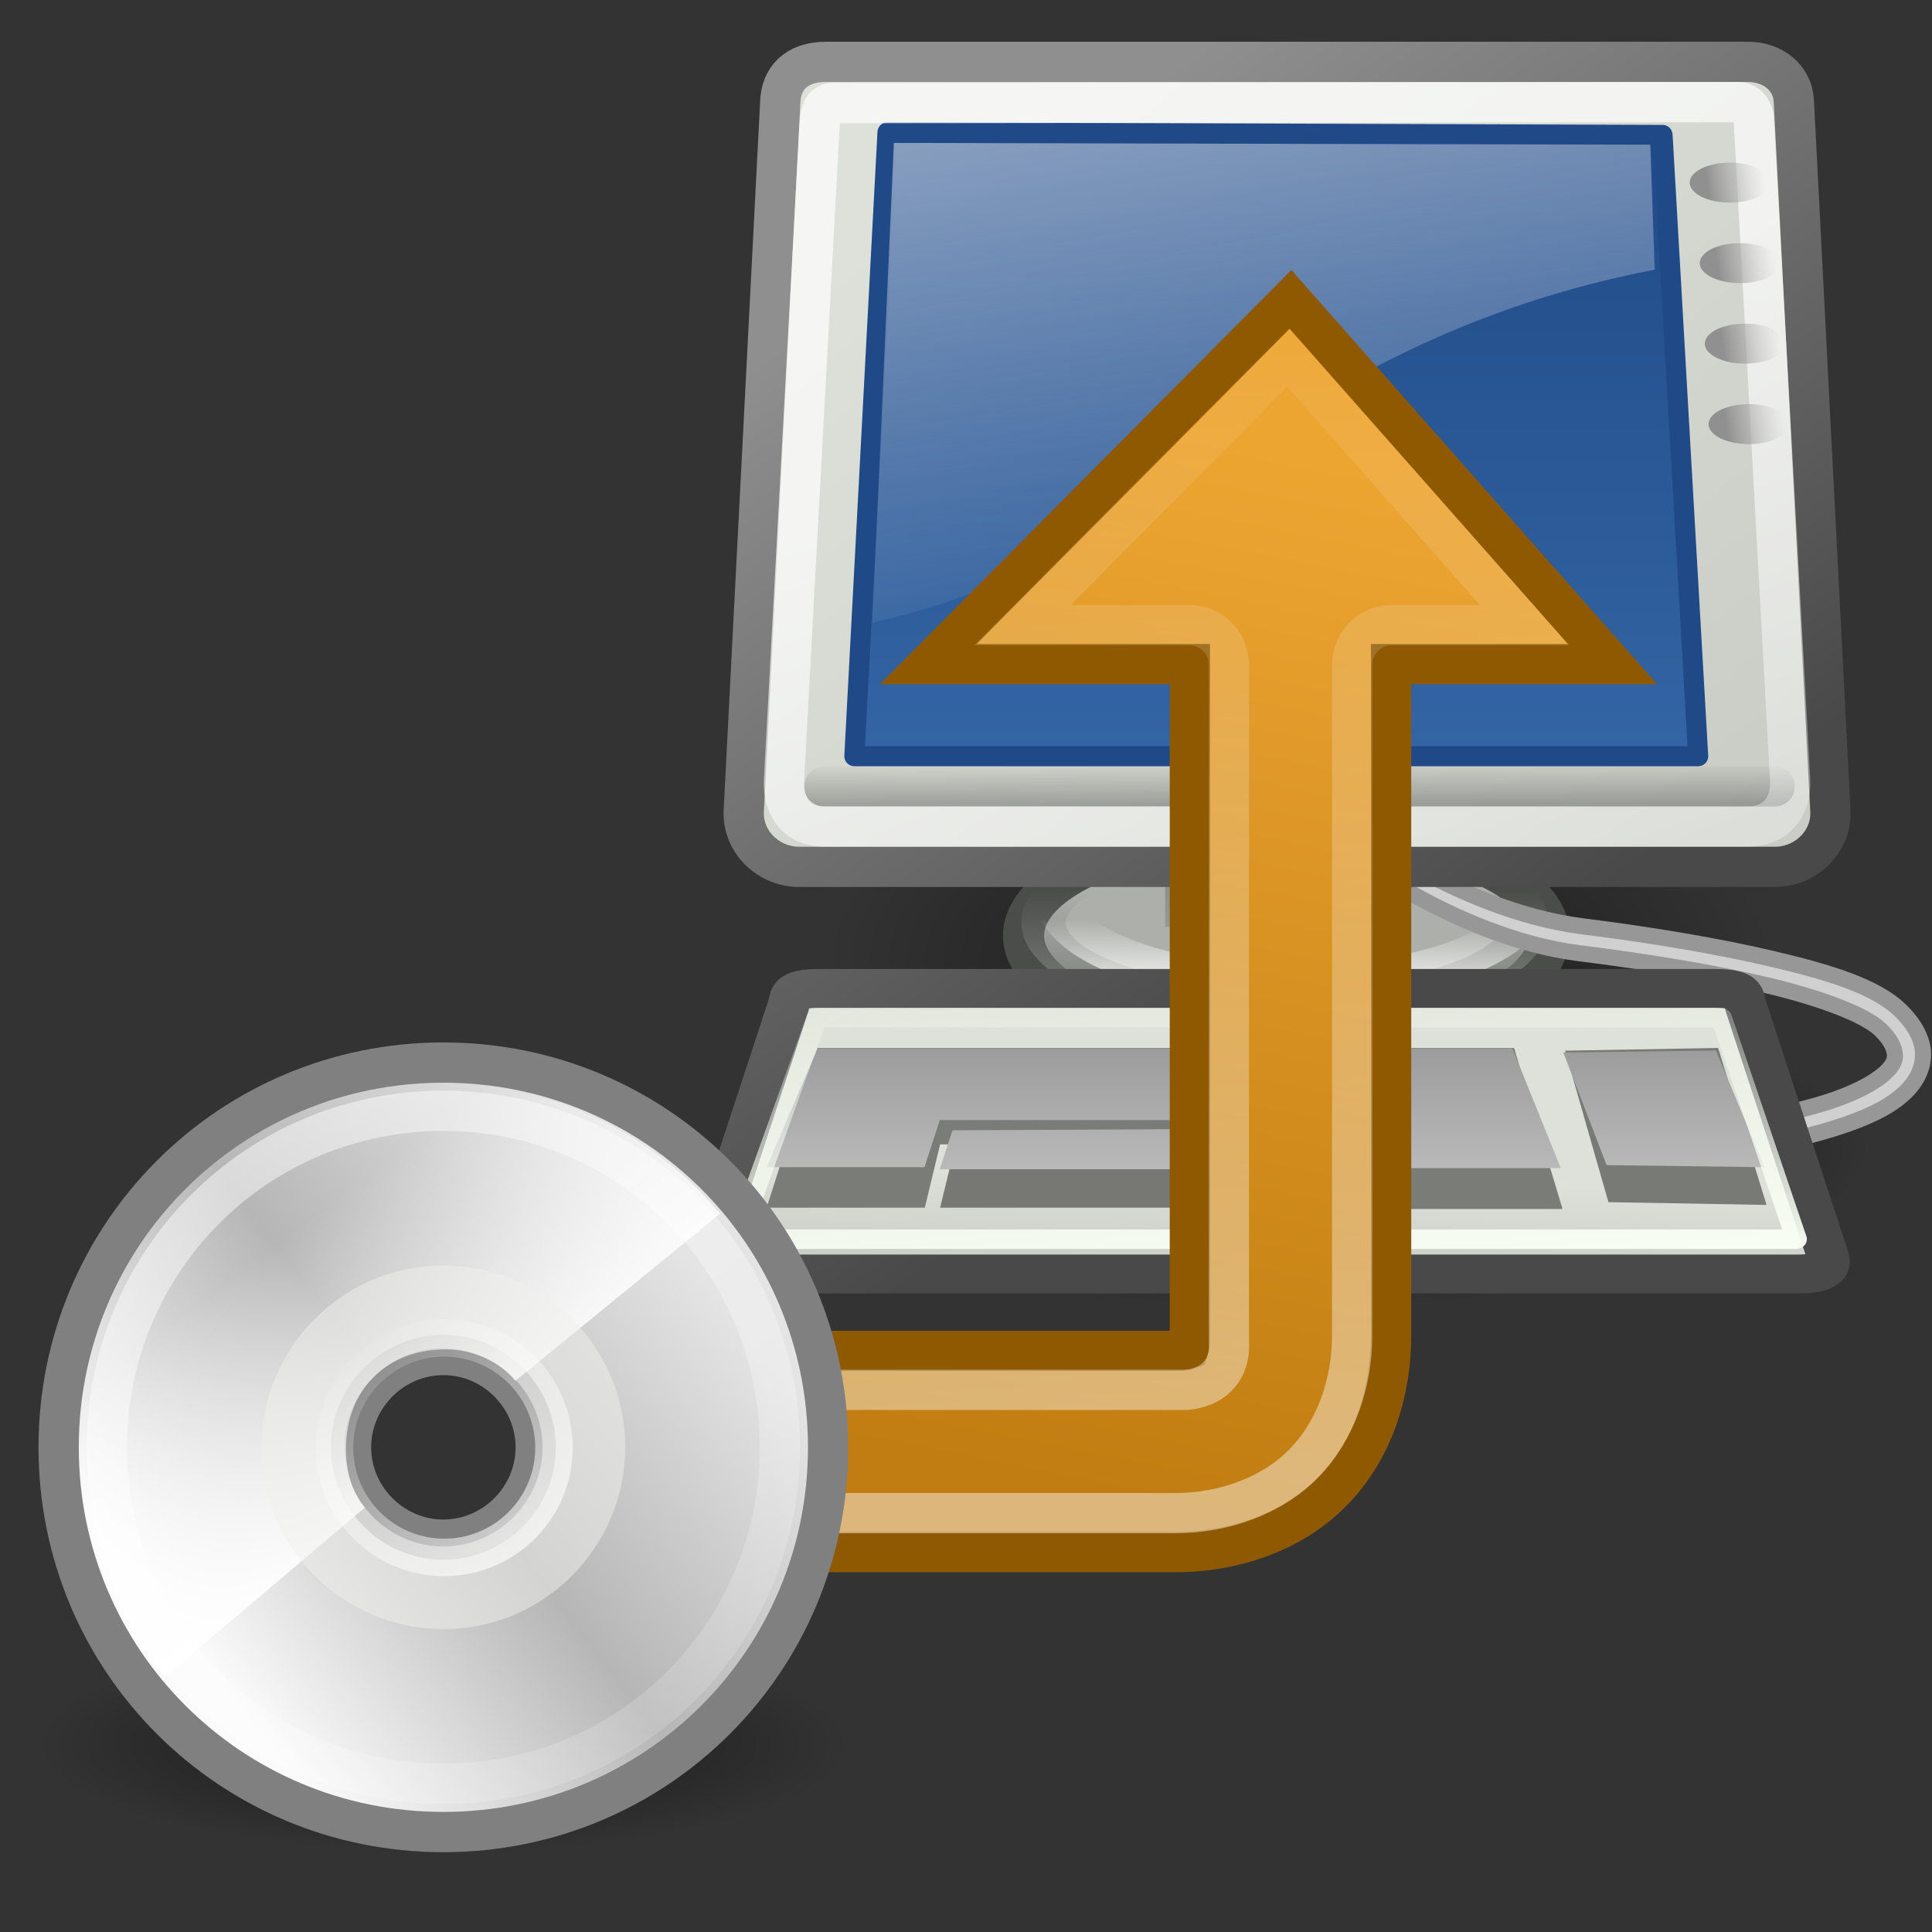 <?xml version="1.0" encoding="UTF-8" standalone="no"?>
<!-- Created with Inkscape (http://www.inkscape.org/) -->
<svg
   xmlns:dc="http://purl.org/dc/elements/1.1/"
   xmlns:cc="http://web.resource.org/cc/"
   xmlns:rdf="http://www.w3.org/1999/02/22-rdf-syntax-ns#"
   xmlns:svg="http://www.w3.org/2000/svg"
   xmlns="http://www.w3.org/2000/svg"
   xmlns:xlink="http://www.w3.org/1999/xlink"
   xmlns:sodipodi="http://sodipodi.sourceforge.net/DTD/sodipodi-0.dtd"
   xmlns:inkscape="http://www.inkscape.org/namespaces/inkscape"
   width="48"
   height="48"
   id="svg7854"
   sodipodi:version="0.32"
   inkscape:version="0.45+devel"
   version="1.0"
   sodipodi:docname="yast-live-install.svg"
   sodipodi:docbase="/home/jimmac/gfx/ximian/art/icons/virtualisation/out/scalable"
   inkscape:output_extension="org.inkscape.output.svg.inkscape">
  <rect width="100%" height="100%" fill="#333333" stroke="none"/>
  <defs
     id="defs7856">
    <linearGradient
       inkscape:collect="always"
       id="linearGradient5526">
      <stop
         style="stop-color:#ffffff;stop-opacity:1;"
         offset="0"
         id="stop5528" />
      <stop
         style="stop-color:#ffffff;stop-opacity:0;"
         offset="1"
         id="stop5530" />
    </linearGradient>
    <linearGradient
       inkscape:collect="always"
       id="linearGradient5514">
      <stop
         style="stop-color:#c17d11;stop-opacity:1;"
         offset="0"
         id="stop5516" />
      <stop
         style="stop-color:#eda532;stop-opacity:1"
         offset="1"
         id="stop5518" />
    </linearGradient>
    <linearGradient
       inkscape:collect="always"
       id="linearGradient5411">
      <stop
         style="stop-color:#3465a4;stop-opacity:1;"
         offset="0"
         id="stop5413" />
      <stop
         style="stop-color:#204a87;stop-opacity:1"
         offset="1"
         id="stop5415" />
    </linearGradient>
    <linearGradient
       id="linearGradient3820">
      <stop
         style="stop-color:#dbdbdb;stop-opacity:1;"
         offset="0"
         id="stop3822" />
      <stop
         style="stop-color:#b6b6b6;stop-opacity:1;"
         offset="1"
         id="stop3824" />
    </linearGradient>
    <radialGradient
       inkscape:collect="always"
       xlink:href="#linearGradient3820"
       id="radialGradient3826"
       cx="13.75"
       cy="9.364"
       fx="13.75"
       fy="9.364"
       r="16.502"
       gradientTransform="matrix(1.983,0,0,1.981,-17.597,3.632)"
       gradientUnits="userSpaceOnUse" />
    <linearGradient
       inkscape:collect="always"
       id="linearGradient3828">
      <stop
         style="stop-color:#ffffff;stop-opacity:1;"
         offset="0"
         id="stop3830" />
      <stop
         style="stop-color:#ffffff;stop-opacity:0;"
         offset="1"
         id="stop3832" />
    </linearGradient>
    <linearGradient
       inkscape:collect="always"
       xlink:href="#linearGradient3828"
       id="linearGradient3834"
       x1="10.5"
       y1="11"
       x2="34.125"
       y2="57.875"
       gradientUnits="userSpaceOnUse"
       gradientTransform="matrix(0.909,0,0,0.796,-1.891,15.05)" />
    <linearGradient
       id="linearGradient3347">
      <stop
         style="stop-color:#cbcbcb;stop-opacity:1;"
         offset="0"
         id="stop3349" />
      <stop
         style="stop-color:#ffffff;stop-opacity:0.464;"
         offset="1"
         id="stop3351" />
    </linearGradient>
    <linearGradient
       inkscape:collect="always"
       xlink:href="#linearGradient3347"
       id="linearGradient3353"
       x1="24.811"
       y1="12"
       x2="24.811"
       y2="15.754"
       gradientUnits="userSpaceOnUse"
       gradientTransform="matrix(0.797,0,0,0.777,-1.175,15.217)" />
    <linearGradient
       y2="14.203"
       x2="35.391"
       y1="32.416"
       x1="12.274"
       gradientUnits="userSpaceOnUse"
       id="linearGradient3406">
      <stop
         id="stop3408"
         style="stop-color:#b307ff;stop-opacity:0.822;"
         offset="0" />
      <stop
         id="stop3410"
         style="stop-color:#f0ff8b;stop-opacity:0.644;"
         offset="1" />
      <stop
         id="stop3412"
         style="stop-color:#ffffff;stop-opacity:0;"
         offset="1" />
    </linearGradient>
    <radialGradient
       inkscape:collect="always"
       xlink:href="#linearGradient3406"
       id="radialGradient4851"
       gradientUnits="userSpaceOnUse"
       gradientTransform="matrix(0.305,-0.492,0.265,0.164,14.797,46.728)"
       cx="26.138"
       cy="38.807"
       fx="26.138"
       fy="38.807"
       r="21.333" />
    <linearGradient
       id="linearGradient6028"
       inkscape:collect="always">
      <stop
         id="stop6030"
         offset="0"
         style="stop-color:#ffffff;stop-opacity:1;" />
      <stop
         id="stop6032"
         offset="1"
         style="stop-color:#ffffff;stop-opacity:0;" />
    </linearGradient>
    <linearGradient
       inkscape:collect="always"
       xlink:href="#linearGradient6028"
       id="linearGradient4849"
       gradientUnits="userSpaceOnUse"
       x1="28.703"
       y1="31.495"
       x2="17.743"
       y2="18.367" />
    <linearGradient
       id="linearGradient6036"
       inkscape:collect="always">
      <stop
         id="stop6038"
         offset="0"
         style="stop-color:#ffffff;stop-opacity:1;" />
      <stop
         id="stop6040"
         offset="1"
         style="stop-color:#ffffff;stop-opacity:0;" />
    </linearGradient>
    <linearGradient
       inkscape:collect="always"
       xlink:href="#linearGradient6036"
       id="linearGradient4847"
       gradientUnits="userSpaceOnUse"
       gradientTransform="matrix(0.432,0,0,0.432,22.533,29.439)"
       x1="10.502"
       y1="3.61"
       x2="48.799"
       y2="54.698" />
    <linearGradient
       inkscape:collect="always"
       xlink:href="#linearGradient4236"
       id="linearGradient4845"
       gradientUnits="userSpaceOnUse"
       gradientTransform="matrix(0.574,0,0,0.574,19.294,27.582)"
       x1="21.125"
       y1="14.625"
       x2="29"
       y2="28" />
    <linearGradient
       id="linearGradient4236">
      <stop
         id="stop4238"
         offset="0"
         style="stop-color:#ffffff;stop-opacity:0.327;" />
      <stop
         id="stop4240"
         offset="1"
         style="stop-color:#ffffff;stop-opacity:0.604;" />
    </linearGradient>
    <linearGradient
       inkscape:collect="always"
       xlink:href="#linearGradient4236"
       id="linearGradient4843"
       gradientUnits="userSpaceOnUse"
       gradientTransform="matrix(0.574,0,0,0.574,19.294,27.582)"
       x1="21.125"
       y1="14.625"
       x2="29"
       y2="28" />
    <linearGradient
       y2="14.203"
       x2="35.391"
       y1="32.416"
       x1="12.274"
       gradientUnits="userSpaceOnUse"
       id="aigrd2">
      <stop
         id="stop3043"
         style="stop-color:#FBFBFB"
         offset="0" />
      <stop
         id="stop3045"
         style="stop-color:#B6B6B6"
         offset="0.5" />
      <stop
         id="stop3047"
         style="stop-color:#E4E4E4"
         offset="1" />
    </linearGradient>
    <linearGradient
       inkscape:collect="always"
       xlink:href="#aigrd2"
       id="linearGradient4841"
       gradientUnits="userSpaceOnUse"
       gradientTransform="matrix(0.546,0,0,0.546,19.949,27.63)"
       x1="12.274"
       y1="32.416"
       x2="35.391"
       y2="14.203" />
    <linearGradient
       y2="34.307"
       x2="32.511"
       y1="11.188"
       x1="14.997"
       gradientUnits="userSpaceOnUse"
       id="aigrd1">
      <stop
         id="stop3034"
         style="stop-color:#EBEBEB"
         offset="0" />
      <stop
         id="stop3036"
         style="stop-color:#FFFFFF"
         offset="0.5" />
      <stop
         id="stop3038"
         style="stop-color:#EBEBEB"
         offset="1" />
    </linearGradient>
    <linearGradient
       inkscape:collect="always"
       xlink:href="#aigrd1"
       id="linearGradient4839"
       gradientUnits="userSpaceOnUse"
       gradientTransform="matrix(0.546,0,0,0.546,19.949,27.63)"
       x1="14.997"
       y1="11.188"
       x2="32.511"
       y2="34.307" />
    <linearGradient
       inkscape:collect="always"
       id="linearGradient5582">
      <stop
         style="stop-color:#000000;stop-opacity:1;"
         offset="0"
         id="stop5584" />
      <stop
         style="stop-color:#000000;stop-opacity:0;"
         offset="1"
         id="stop5586" />
    </linearGradient>
    <radialGradient
       inkscape:collect="always"
       xlink:href="#linearGradient5582"
       id="radialGradient4837"
       gradientUnits="userSpaceOnUse"
       gradientTransform="matrix(1,0,0,0.25,0,33)"
       cx="31.25"
       cy="44"
       fx="31.25"
       fy="44"
       r="15.5" />
    <linearGradient
       inkscape:collect="always"
       xlink:href="#linearGradient2711"
       id="linearGradient3436"
       gradientUnits="userSpaceOnUse"
       x1="34.301"
       y1="3.938"
       x2="35.521"
       y2="3.845" />
    <linearGradient
       id="linearGradient2635"
       inkscape:collect="always">
      <stop
         id="stop2637"
         offset="0"
         style="stop-color:#f9fff5;stop-opacity:1;" />
      <stop
         id="stop2639"
         offset="1"
         style="stop-color:#f9fff5;stop-opacity:0;" />
    </linearGradient>
    <linearGradient
       inkscape:collect="always"
       xlink:href="#linearGradient2635"
       id="linearGradient3161"
       gradientUnits="userSpaceOnUse"
       gradientTransform="matrix(1.409,0,0,0.317,0.718,-1.635)"
       x1="13.629"
       y1="101.285"
       x2="8.649"
       y2="74.098" />
    <linearGradient
       inkscape:collect="always"
       xlink:href="#linearGradient2752"
       id="linearGradient3159"
       gradientUnits="userSpaceOnUse"
       gradientTransform="matrix(1.54,0,0,0.265,-0.188,2.141)"
       x1="8.113"
       y1="88.509"
       x2="8.113"
       y2="100.2" />
    <linearGradient
       inkscape:collect="always"
       xlink:href="#linearGradient2752"
       id="linearGradient3157"
       gradientUnits="userSpaceOnUse"
       gradientTransform="matrix(1.54,0,0,0.265,-0.188,2.141)"
       x1="8.113"
       y1="88.509"
       x2="8.113"
       y2="100.2" />
    <linearGradient
       id="linearGradient2752">
      <stop
         id="stop2754"
         offset="0"
         style="stop-color:#9d9d9d;stop-opacity:1;" />
      <stop
         id="stop2756"
         offset="1"
         style="stop-color:#b9b9b9;stop-opacity:1;" />
    </linearGradient>
    <linearGradient
       inkscape:collect="always"
       xlink:href="#linearGradient2752"
       id="linearGradient3155"
       gradientUnits="userSpaceOnUse"
       gradientTransform="matrix(1.54,0,0,0.265,-0.188,2.141)"
       x1="8.113"
       y1="88.509"
       x2="8.113"
       y2="100.2" />
    <linearGradient
       inkscape:collect="always"
       xlink:href="#linearGradient2253"
       id="linearGradient3153"
       gradientUnits="userSpaceOnUse"
       gradientTransform="matrix(0.737,0,0,0.666,-0.159,-3.549)"
       x1="10.391"
       y1="5.382"
       x2="32.537"
       y2="31.246" />
    <linearGradient
       inkscape:collect="always"
       xlink:href="#linearGradient2245"
       id="linearGradient3151"
       gradientUnits="userSpaceOnUse"
       gradientTransform="matrix(0.754,0,0,0.651,-0.159,-3.549)"
       x1="18.317"
       y1="48.643"
       x2="18.177"
       y2="52.536" />
    <linearGradient
       y2="3.845"
       x2="35.521"
       y1="3.938"
       x1="34.301"
       gradientUnits="userSpaceOnUse"
       id="linearGradient3006"
       xlink:href="#linearGradient2711"
       inkscape:collect="always" />
    <linearGradient
       y2="3.845"
       x2="35.521"
       y1="3.938"
       x1="34.301"
       gradientUnits="userSpaceOnUse"
       id="linearGradient3002"
       xlink:href="#linearGradient2711"
       inkscape:collect="always" />
    <linearGradient
       id="linearGradient2711">
      <stop
         id="stop2713"
         offset="0"
         style="stop-color:#909090;stop-opacity:1;" />
      <stop
         id="stop2715"
         offset="1"
         style="stop-color:#bebebe;stop-opacity:0;" />
    </linearGradient>
    <linearGradient
       y2="3.845"
       x2="35.521"
       y1="3.938"
       x1="34.301"
       gradientUnits="userSpaceOnUse"
       id="linearGradient2998"
       xlink:href="#linearGradient2711"
       inkscape:collect="always" />
    <linearGradient
       id="linearGradient2667">
      <stop
         id="stop2669"
         offset="0"
         style="stop-color:#ffffff;stop-opacity:1;" />
      <stop
         id="stop2671"
         offset="1"
         style="stop-color:#fcfcff;stop-opacity:0;" />
    </linearGradient>
    <linearGradient
       inkscape:collect="always"
       xlink:href="#linearGradient2667"
       id="linearGradient3407"
       gradientUnits="userSpaceOnUse"
       gradientTransform="matrix(0.826,0,0,0.597,3.484,-1.538)"
       x1="11.492"
       y1="1.654"
       x2="17.199"
       y2="26.729" />
    <linearGradient
       inkscape:collect="always"
       id="linearGradient2415">
      <stop
         style="stop-color:#ffffff;stop-opacity:1;"
         offset="0"
         id="stop2417" />
      <stop
         style="stop-color:#ffffff;stop-opacity:0;"
         offset="1"
         id="stop2419" />
    </linearGradient>
    <linearGradient
       inkscape:collect="always"
       xlink:href="#linearGradient2415"
       id="linearGradient3410"
       gradientUnits="userSpaceOnUse"
       gradientTransform="matrix(0.735,0,0,0.596,3.472,0.398)"
       x1="17.698"
       y1="13.005"
       x2="34.975"
       y2="55.201" />
    <linearGradient
       id="linearGradient2683"
       inkscape:collect="always">
      <stop
         id="stop2685"
         offset="0"
         style="stop-color:#000000;stop-opacity:1;" />
      <stop
         id="stop2687"
         offset="1"
         style="stop-color:#000000;stop-opacity:0;" />
    </linearGradient>
    <linearGradient
       inkscape:collect="always"
       xlink:href="#linearGradient2683"
       id="linearGradient3413"
       gradientUnits="userSpaceOnUse"
       gradientTransform="matrix(3.803,0,0,0.117,3.713,-1.108)"
       x1="3.707"
       y1="171.291"
       x2="3.707"
       y2="162.451" />
    <linearGradient
       id="linearGradient2675">
      <stop
         id="stop2677"
         offset="0"
         style="stop-color:#5b5b97;stop-opacity:1;" />
      <stop
         id="stop2679"
         offset="1"
         style="stop-color:#1b1b43;stop-opacity:1;" />
    </linearGradient>
    <linearGradient
       id="linearGradient2253">
      <stop
         style="stop-color:#8f8f8f;stop-opacity:1;"
         offset="0"
         id="stop2255" />
      <stop
         style="stop-color:#494949;stop-opacity:1;"
         offset="1"
         id="stop2257" />
    </linearGradient>
    <linearGradient
       inkscape:collect="always"
       xlink:href="#linearGradient2253"
       id="linearGradient3421"
       gradientUnits="userSpaceOnUse"
       gradientTransform="matrix(0.753,0,0,0.624,2.446,-0.669)"
       x1="10.391"
       y1="5.382"
       x2="32.537"
       y2="31.246" />
    <linearGradient
       id="linearGradient2245">
      <stop
         style="stop-color:#dde1d9;stop-opacity:1;"
         offset="0"
         id="stop2247" />
      <stop
         style="stop-color:#cacdc6;stop-opacity:1;"
         offset="1"
         id="stop2249" />
    </linearGradient>
    <linearGradient
       inkscape:collect="always"
       xlink:href="#linearGradient2245"
       id="linearGradient3419"
       gradientUnits="userSpaceOnUse"
       gradientTransform="matrix(0.771,0,0,0.61,1.338,-1.569)"
       x1="8.612"
       y1="7.229"
       x2="34.784"
       y2="33.34" />
    <linearGradient
       id="linearGradient2701">
      <stop
         id="stop2703"
         offset="0"
         style="stop-color:#585956;stop-opacity:1;" />
      <stop
         id="stop2705"
         offset="1"
         style="stop-color:#bbbeb8;stop-opacity:1;" />
    </linearGradient>
    <linearGradient
       inkscape:collect="always"
       xlink:href="#linearGradient2701"
       id="linearGradient3424"
       gradientUnits="userSpaceOnUse"
       gradientTransform="matrix(1.211,0,0,0.853,1.323,-29.799)"
       x1="12.207"
       y1="53.535"
       x2="12.128"
       y2="64.893" />
    <linearGradient
       id="linearGradient2329">
      <stop
         style="stop-color:#ffffff;stop-opacity:1;"
         offset="0"
         id="stop2331" />
      <stop
         style="stop-color:#ffffff;stop-opacity:0;"
         offset="1"
         id="stop2333" />
    </linearGradient>
    <linearGradient
       inkscape:collect="always"
       xlink:href="#linearGradient2329"
       id="linearGradient3430"
       gradientUnits="userSpaceOnUse"
       x1="-35.123"
       y1="34.242"
       x2="-35.075"
       y2="30.962" />
    <linearGradient
       inkscape:collect="always"
       id="linearGradient2321">
      <stop
         style="stop-color:#7b7f7a;stop-opacity:1;"
         offset="0"
         id="stop2323" />
      <stop
         style="stop-color:#7b7f7a;stop-opacity:0;"
         offset="1"
         id="stop2325" />
    </linearGradient>
    <linearGradient
       inkscape:collect="always"
       xlink:href="#linearGradient2321"
       id="linearGradient3432"
       gradientUnits="userSpaceOnUse"
       x1="-35.658"
       y1="33.416"
       x2="-35.658"
       y2="28.206" />
    <radialGradient
       r="8.766"
       fy="67.502"
       fx="12.576"
       cy="67.502"
       cx="12.576"
       gradientTransform="scale(1.926,0.519)"
       gradientUnits="userSpaceOnUse"
       id="radialGradient2013"
       xlink:href="#linearGradient2454"
       inkscape:collect="always" />
    <linearGradient
       inkscape:collect="always"
       id="linearGradient2454">
      <stop
         style="stop-color:#000000;stop-opacity:1;"
         offset="0"
         id="stop2456" />
      <stop
         style="stop-color:#000000;stop-opacity:0;"
         offset="1"
         id="stop2458" />
    </linearGradient>
    <radialGradient
       inkscape:collect="always"
       xlink:href="#linearGradient2454"
       id="radialGradient2119"
       gradientUnits="userSpaceOnUse"
       gradientTransform="scale(1.926,0.519)"
       cx="12.576"
       cy="67.502"
       fx="12.576"
       fy="67.502"
       r="8.766" />
    <radialGradient
       inkscape:collect="always"
       xlink:href="#linearGradient3820"
       id="radialGradient7251"
       gradientUnits="userSpaceOnUse"
       gradientTransform="matrix(1.983,0,0,1.981,-17.597,3.632)"
       cx="13.75"
       cy="9.364"
       fx="13.75"
       fy="9.364"
       r="16.502" />
    <linearGradient
       inkscape:collect="always"
       xlink:href="#linearGradient3828"
       id="linearGradient7253"
       gradientUnits="userSpaceOnUse"
       gradientTransform="matrix(0.909,0,0,0.796,-1.891,15.05)"
       x1="10.5"
       y1="11"
       x2="34.125"
       y2="57.875" />
    <linearGradient
       inkscape:collect="always"
       xlink:href="#linearGradient3347"
       id="linearGradient7255"
       gradientUnits="userSpaceOnUse"
       gradientTransform="matrix(0.797,0,0,0.773,-1.175,15.393)"
       x1="24.811"
       y1="12"
       x2="24.811"
       y2="15.754" />
    <radialGradient
       inkscape:collect="always"
       xlink:href="#linearGradient5582"
       id="radialGradient7257"
       gradientUnits="userSpaceOnUse"
       gradientTransform="matrix(1,0,0,0.25,0,33)"
       cx="31.25"
       cy="44"
       fx="31.25"
       fy="44"
       r="15.5" />
    <linearGradient
       inkscape:collect="always"
       xlink:href="#aigrd1"
       id="linearGradient7259"
       gradientUnits="userSpaceOnUse"
       gradientTransform="matrix(0.546,0,0,0.546,19.949,27.63)"
       x1="14.997"
       y1="11.188"
       x2="32.511"
       y2="34.307" />
    <linearGradient
       inkscape:collect="always"
       xlink:href="#aigrd2"
       id="linearGradient7261"
       gradientUnits="userSpaceOnUse"
       gradientTransform="matrix(0.546,0,0,0.546,19.949,27.63)"
       x1="12.274"
       y1="32.416"
       x2="35.391"
       y2="14.203" />
    <linearGradient
       inkscape:collect="always"
       xlink:href="#linearGradient4236"
       id="linearGradient7263"
       gradientUnits="userSpaceOnUse"
       gradientTransform="matrix(0.574,0,0,0.574,19.294,27.582)"
       x1="21.125"
       y1="14.625"
       x2="29"
       y2="28" />
    <linearGradient
       inkscape:collect="always"
       xlink:href="#linearGradient4236"
       id="linearGradient7265"
       gradientUnits="userSpaceOnUse"
       gradientTransform="matrix(0.574,0,0,0.574,19.294,27.582)"
       x1="21.125"
       y1="14.625"
       x2="29"
       y2="28" />
    <linearGradient
       inkscape:collect="always"
       xlink:href="#linearGradient6036"
       id="linearGradient7267"
       gradientUnits="userSpaceOnUse"
       gradientTransform="matrix(0.432,0,0,0.432,22.533,29.439)"
       x1="10.502"
       y1="3.61"
       x2="48.799"
       y2="54.698" />
    <linearGradient
       inkscape:collect="always"
       xlink:href="#linearGradient6028"
       id="linearGradient7269"
       gradientUnits="userSpaceOnUse"
       x1="28.703"
       y1="31.495"
       x2="17.743"
       y2="18.367" />
    <radialGradient
       inkscape:collect="always"
       xlink:href="#linearGradient3406"
       id="radialGradient7271"
       gradientUnits="userSpaceOnUse"
       gradientTransform="matrix(0.305,-0.492,0.265,0.164,14.797,46.728)"
       cx="26.138"
       cy="38.807"
       fx="26.138"
       fy="38.807"
       r="21.333" />
    <linearGradient
       gradientUnits="userSpaceOnUse"
       y2="13.46"
       x2="24.938"
       y1="19.219"
       x1="24.938"
       id="linearGradient6262"
       xlink:href="#linearGradient6256"
       inkscape:collect="always" />
    <linearGradient
       y2="10.942"
       x2="25.148"
       y1="14.295"
       x1="24.883"
       gradientUnits="userSpaceOnUse"
       id="linearGradient6254"
       xlink:href="#linearGradient6190"
       inkscape:collect="always" />
    <linearGradient
       y2="27.945"
       x2="17.702"
       y1="24.164"
       x1="17.327"
       gradientTransform="matrix(1,0,0,1.33,0,-16.164)"
       gradientUnits="userSpaceOnUse"
       id="linearGradient6252"
       xlink:href="#linearGradient4210"
       inkscape:collect="always" />
    <linearGradient
       gradientUnits="userSpaceOnUse"
       y2="8.067"
       x2="39.044"
       y1="8.067"
       x1="6.946"
       id="linearGradient6248"
       xlink:href="#linearGradient6242"
       inkscape:collect="always" />
    <linearGradient
       gradientUnits="userSpaceOnUse"
       y2="20.731"
       x2="27.375"
       y1="31.772"
       x1="28.029"
       id="linearGradient6240"
       xlink:href="#linearGradient6234"
       inkscape:collect="always" />
    <linearGradient
       y2="14.383"
       x2="23.452"
       y1="49.424"
       x1="24.99"
       gradientTransform="matrix(1,0,0,1.213,-5,-10.089)"
       gradientUnits="userSpaceOnUse"
       id="linearGradient6232"
       xlink:href="#linearGradient4210"
       inkscape:collect="always" />
    <linearGradient
       gradientUnits="userSpaceOnUse"
       y2="26.188"
       x2="24.5"
       y1="17.812"
       x1="24.5"
       id="linearGradient6228"
       xlink:href="#linearGradient6222"
       inkscape:collect="always" />
    <linearGradient
       y2="23.5"
       x2="1.827"
       y1="16.527"
       x1="8"
       gradientTransform="matrix(1,0,0,1.33,0,-16.164)"
       gradientUnits="userSpaceOnUse"
       id="linearGradient6218"
       xlink:href="#linearGradient6210"
       inkscape:collect="always" />
    <linearGradient
       y2="23.422"
       x2="43.588"
       y1="20.232"
       x1="37.308"
       gradientTransform="matrix(1,0,0,1.33,0,-16.164)"
       gradientUnits="userSpaceOnUse"
       id="linearGradient6216"
       xlink:href="#linearGradient6210"
       inkscape:collect="always" />
    <linearGradient
       y2="10.742"
       x2="37.308"
       y1="9.345"
       x1="41.448"
       gradientUnits="userSpaceOnUse"
       id="linearGradient6200"
       xlink:href="#linearGradient6190"
       inkscape:collect="always" />
    <linearGradient
       y2="10.654"
       x2="8"
       y1="10.141"
       x1="6.675"
       gradientUnits="userSpaceOnUse"
       id="linearGradient6198"
       xlink:href="#linearGradient6190"
       inkscape:collect="always" />
    <linearGradient
       inkscape:collect="always"
       id="linearGradient4409">
      <stop
         style="stop-color:#ffffff;stop-opacity:1;"
         offset="0"
         id="stop4411" />
      <stop
         style="stop-color:#ffffff;stop-opacity:0;"
         offset="1"
         id="stop4413" />
    </linearGradient>
    <linearGradient
       id="linearGradient5169"
       gradientUnits="userSpaceOnUse"
       x1="12.274"
       y1="32.416"
       x2="35.391"
       y2="14.203">
      <stop
         offset="0"
         style="stop-color:#FBFBFB"
         id="stop5171" />
      <stop
         offset="0.5"
         style="stop-color:#B6B6B6"
         id="stop5173" />
      <stop
         offset="1"
         style="stop-color:#E4E4E4"
         id="stop5175" />
    </linearGradient>
    <linearGradient
       id="linearGradient5161"
       gradientUnits="userSpaceOnUse"
       x1="14.997"
       y1="11.188"
       x2="32.511"
       y2="34.307">
      <stop
         offset="0"
         style="stop-color:#EBEBEB"
         id="stop5163" />
      <stop
         offset="0.5"
         style="stop-color:#FFFFFF"
         id="stop5165" />
      <stop
         offset="1"
         style="stop-color:#EBEBEB"
         id="stop5167" />
    </linearGradient>
    <linearGradient
       inkscape:collect="always"
       id="linearGradient23419">
      <stop
         style="stop-color:#000000;stop-opacity:1;"
         offset="0"
         id="stop23421" />
      <stop
         style="stop-color:#000000;stop-opacity:0;"
         offset="1"
         id="stop23423" />
    </linearGradient>
    <radialGradient
       inkscape:collect="always"
       xlink:href="#linearGradient23419"
       id="radialGradient3507"
       gradientUnits="userSpaceOnUse"
       gradientTransform="matrix(1,0,0,0.25,0,31.227)"
       cx="23.335"
       cy="41.636"
       fx="23.335"
       fy="41.636"
       r="22.627" />
    <linearGradient
       inkscape:collect="always"
       xlink:href="#linearGradient6028"
       id="linearGradient3515"
       gradientUnits="userSpaceOnUse"
       x1="28.703"
       y1="31.495"
       x2="17.743"
       y2="18.367" />
    <linearGradient
       inkscape:collect="always"
       xlink:href="#linearGradient6036"
       id="linearGradient3519"
       gradientUnits="userSpaceOnUse"
       x1="10.502"
       y1="3.61"
       x2="48.799"
       y2="54.698"
       gradientTransform="matrix(0.981,0,0,0.981,0.384,-0.853)" />
    <linearGradient
       inkscape:collect="always"
       xlink:href="#aigrd2"
       id="linearGradient3523"
       gradientUnits="userSpaceOnUse"
       gradientTransform="matrix(1.19,0,0,1.19,-4.309,-3.833)"
       x1="12.274"
       y1="32.416"
       x2="35.391"
       y2="14.203" />
    <linearGradient
       inkscape:collect="always"
       xlink:href="#aigrd1"
       id="linearGradient3526"
       gradientUnits="userSpaceOnUse"
       gradientTransform="matrix(1.19,0,0,1.19,-4.309,-3.833)"
       x1="14.997"
       y1="11.188"
       x2="32.511"
       y2="34.307" />
    <linearGradient
       inkscape:collect="always"
       xlink:href="#linearGradient4409"
       id="linearGradient4415"
       x1="25.986"
       y1="24.92"
       x2="15.889"
       y2="11.67"
       gradientUnits="userSpaceOnUse"
       gradientTransform="translate(0.5,-0.354)" />
    <linearGradient
       y2="14.383"
       x2="23.452"
       y1="49.424"
       x1="24.99"
       gradientTransform="matrix(1,0,0,0.42,-5,-2.973)"
       gradientUnits="userSpaceOnUse"
       id="linearGradient4879"
       xlink:href="#linearGradient6204"
       inkscape:collect="always" />
    <linearGradient
       id="linearGradient4210">
      <stop
         id="stop4212"
         offset="0"
         style="stop-color:#eaba6f;stop-opacity:1;" />
      <stop
         id="stop4214"
         offset="1"
         style="stop-color:#b97a1b;stop-opacity:1;" />
    </linearGradient>
    <linearGradient
       id="linearGradient6190">
      <stop
         id="stop6192"
         offset="0"
         style="stop-color:#a0670c;stop-opacity:1;" />
      <stop
         id="stop6194"
         offset="1"
         style="stop-color:#e6c99d;stop-opacity:1;" />
    </linearGradient>
    <linearGradient
       id="linearGradient6204">
      <stop
         style="stop-color:#120c02;stop-opacity:1;"
         offset="0"
         id="stop6206" />
      <stop
         style="stop-color:#b97a1b;stop-opacity:1;"
         offset="1"
         id="stop6208" />
    </linearGradient>
    <linearGradient
       id="linearGradient6210">
      <stop
         style="stop-color:#f9ead2;stop-opacity:1;"
         offset="0"
         id="stop6212" />
      <stop
         style="stop-color:#e4a546;stop-opacity:1;"
         offset="1"
         id="stop6214" />
    </linearGradient>
    <linearGradient
       id="linearGradient6222"
       inkscape:collect="always">
      <stop
         id="stop6224"
         offset="0"
         style="stop-color:#000000;stop-opacity:1;" />
      <stop
         id="stop6226"
         offset="1"
         style="stop-color:#000000;stop-opacity:0;" />
    </linearGradient>
    <linearGradient
       id="linearGradient6234"
       inkscape:collect="always">
      <stop
         id="stop6236"
         offset="0"
         style="stop-color:#ffffff;stop-opacity:1;" />
      <stop
         id="stop6238"
         offset="1"
         style="stop-color:#ffffff;stop-opacity:0;" />
    </linearGradient>
    <linearGradient
       id="linearGradient6242"
       inkscape:collect="always">
      <stop
         id="stop6244"
         offset="0"
         style="stop-color:#d7b47f;stop-opacity:1;" />
      <stop
         id="stop6246"
         offset="1"
         style="stop-color:#f4dbb3;stop-opacity:1" />
    </linearGradient>
    <linearGradient
       id="linearGradient6256"
       inkscape:collect="always">
      <stop
         id="stop6258"
         offset="0"
         style="stop-color:#ffffff;stop-opacity:1;" />
      <stop
         id="stop6260"
         offset="1"
         style="stop-color:#ffffff;stop-opacity:0;" />
    </linearGradient>
    <linearGradient
       gradientUnits="userSpaceOnUse"
       y2="13.46"
       x2="24.938"
       y1="19.219"
       x1="24.938"
       id="linearGradient5559"
       xlink:href="#linearGradient6256"
       inkscape:collect="always" />
    <linearGradient
       gradientTransform="matrix(0.7,0,0,0.666,0.325,-1.149)"
       y2="10.942"
       x2="25.148"
       y1="14.295"
       x1="24.883"
       gradientUnits="userSpaceOnUse"
       id="linearGradient5557"
       xlink:href="#linearGradient6190"
       inkscape:collect="always" />
    <linearGradient
       y2="27.945"
       x2="17.702"
       y1="24.164"
       x1="17.327"
       gradientTransform="matrix(0.7,0,0,0.885,0.325,-11.911)"
       gradientUnits="userSpaceOnUse"
       id="linearGradient5555"
       xlink:href="#linearGradient4210"
       inkscape:collect="always" />
    <linearGradient
       gradientTransform="matrix(0.7,0,0,0.7,0.325,-1.54)"
       gradientUnits="userSpaceOnUse"
       y2="8.067"
       x2="39.044"
       y1="8.067"
       x1="6.946"
       id="linearGradient5553"
       xlink:href="#linearGradient6242"
       inkscape:collect="always" />
    <linearGradient
       gradientUnits="userSpaceOnUse"
       y2="20.731"
       x2="27.375"
       y1="31.772"
       x1="28.029"
       id="linearGradient5551"
       xlink:href="#linearGradient6234"
       inkscape:collect="always" />
    <linearGradient
       y2="14.383"
       x2="23.452"
       y1="49.424"
       x1="24.99"
       gradientTransform="matrix(0.707,0,0,0.839,-3.264,-8.428)"
       gradientUnits="userSpaceOnUse"
       id="linearGradient5549"
       xlink:href="#linearGradient4210"
       inkscape:collect="always" />
    <linearGradient
       gradientTransform="matrix(0.7,0,0,0.7,0.325,-1.54)"
       gradientUnits="userSpaceOnUse"
       y2="26.188"
       x2="24.5"
       y1="17.812"
       x1="24.5"
       id="linearGradient5547"
       xlink:href="#linearGradient6222"
       inkscape:collect="always" />
    <linearGradient
       y2="23.5"
       x2="1.827"
       y1="16.527"
       x1="8"
       gradientTransform="matrix(0.7,0,0,0.931,0.325,-12.855)"
       gradientUnits="userSpaceOnUse"
       id="linearGradient5545"
       xlink:href="#linearGradient6210"
       inkscape:collect="always" />
    <linearGradient
       y2="23.422"
       x2="43.588"
       y1="20.232"
       x1="37.308"
       gradientTransform="matrix(0.7,0,0,0.931,0.325,-12.855)"
       gradientUnits="userSpaceOnUse"
       id="linearGradient5543"
       xlink:href="#linearGradient6210"
       inkscape:collect="always" />
    <linearGradient
       gradientTransform="matrix(0.7,0,0,0.7,0.325,-1.54)"
       y2="10.742"
       x2="37.308"
       y1="9.345"
       x1="41.448"
       gradientUnits="userSpaceOnUse"
       id="linearGradient5541"
       xlink:href="#linearGradient6190"
       inkscape:collect="always" />
    <linearGradient
       gradientTransform="matrix(0.7,0,0,0.7,0.325,-1.54)"
       y2="10.654"
       x2="8"
       y1="10.141"
       x1="6.675"
       gradientUnits="userSpaceOnUse"
       id="linearGradient5539"
       xlink:href="#linearGradient6190"
       inkscape:collect="always" />
    <linearGradient
       id="linearGradient5513"
       gradientUnits="userSpaceOnUse"
       x1="12.274"
       y1="32.416"
       x2="35.391"
       y2="14.203">
      <stop
         offset="0"
         style="stop-color:#FBFBFB"
         id="stop5515" />
      <stop
         offset="0.5"
         style="stop-color:#B6B6B6"
         id="stop5517" />
      <stop
         offset="1"
         style="stop-color:#E4E4E4"
         id="stop5519" />
    </linearGradient>
    <linearGradient
       id="linearGradient5505"
       gradientUnits="userSpaceOnUse"
       x1="14.997"
       y1="11.188"
       x2="32.511"
       y2="34.307">
      <stop
         offset="0"
         style="stop-color:#EBEBEB"
         id="stop5507" />
      <stop
         offset="0.5"
         style="stop-color:#FFFFFF"
         id="stop5509" />
      <stop
         offset="1"
         style="stop-color:#EBEBEB"
         id="stop5511" />
    </linearGradient>
    <radialGradient
       inkscape:collect="always"
       xlink:href="#linearGradient23419"
       id="radialGradient5497"
       gradientUnits="userSpaceOnUse"
       gradientTransform="matrix(1,0,0,0.25,0,31.227)"
       cx="23.335"
       cy="41.636"
       fx="23.335"
       fy="41.636"
       r="22.627" />
    <linearGradient
       inkscape:collect="always"
       xlink:href="#linearGradient6028"
       id="linearGradient5495"
       gradientUnits="userSpaceOnUse"
       x1="28.703"
       y1="31.495"
       x2="17.743"
       y2="18.367" />
    <linearGradient
       inkscape:collect="always"
       xlink:href="#linearGradient6036"
       id="linearGradient5493"
       gradientUnits="userSpaceOnUse"
       x1="10.502"
       y1="3.61"
       x2="48.799"
       y2="54.698"
       gradientTransform="matrix(0.945,0,0,0.945,1.261,4.7887982e-2)" />
    <linearGradient
       inkscape:collect="always"
       xlink:href="#aigrd2"
       id="linearGradient5491"
       gradientUnits="userSpaceOnUse"
       gradientTransform="matrix(1.222,0,0,1.222,-5.064,-4.56)"
       x1="12.274"
       y1="32.416"
       x2="35.391"
       y2="14.203" />
    <linearGradient
       inkscape:collect="always"
       xlink:href="#aigrd1"
       id="linearGradient5489"
       gradientUnits="userSpaceOnUse"
       gradientTransform="matrix(1.19,0,0,1.19,-4.309,-3.833)"
       x1="14.997"
       y1="11.188"
       x2="32.511"
       y2="34.307" />
    <linearGradient
       inkscape:collect="always"
       xlink:href="#linearGradient4409"
       id="linearGradient5487"
       x1="25.986"
       y1="24.92"
       x2="15.889"
       y2="11.67"
       gradientUnits="userSpaceOnUse"
       gradientTransform="translate(0.5,-0.354)" />
    <linearGradient
       y2="14.383"
       x2="23.452"
       y1="49.424"
       x1="24.99"
       gradientTransform="matrix(0.7,0,0,0.294,-3.176,-3.621)"
       gradientUnits="userSpaceOnUse"
       id="linearGradient5485"
       xlink:href="#linearGradient6204"
       inkscape:collect="always" />
    <linearGradient
       id="linearGradient5479">
      <stop
         id="stop5481"
         offset="0"
         style="stop-color:#eaba6f;stop-opacity:1;" />
      <stop
         id="stop5483"
         offset="1"
         style="stop-color:#b97a1b;stop-opacity:1;" />
    </linearGradient>
    <linearGradient
       id="linearGradient5473">
      <stop
         id="stop5475"
         offset="0"
         style="stop-color:#a0670c;stop-opacity:1;" />
      <stop
         id="stop5477"
         offset="1"
         style="stop-color:#e6c99d;stop-opacity:1;" />
    </linearGradient>
    <linearGradient
       id="linearGradient5467">
      <stop
         style="stop-color:#120c02;stop-opacity:1;"
         offset="0"
         id="stop5469" />
      <stop
         style="stop-color:#b97a1b;stop-opacity:1;"
         offset="1"
         id="stop5471" />
    </linearGradient>
    <linearGradient
       id="linearGradient5461">
      <stop
         style="stop-color:#f9ead2;stop-opacity:1;"
         offset="0"
         id="stop5463" />
      <stop
         style="stop-color:#e4a546;stop-opacity:1;"
         offset="1"
         id="stop5465" />
    </linearGradient>
    <linearGradient
       inkscape:collect="always"
       xlink:href="#linearGradient6256"
       id="linearGradient5630"
       gradientUnits="userSpaceOnUse"
       x1="24.938"
       y1="19.219"
       x2="24.938"
       y2="13.46" />
    <linearGradient
       inkscape:collect="always"
       xlink:href="#linearGradient5411"
       id="linearGradient5417"
       x1="15.731"
       y1="18"
       x2="15.731"
       y2="2"
       gradientUnits="userSpaceOnUse" />
    <linearGradient
       inkscape:collect="always"
       xlink:href="#linearGradient5514"
       id="linearGradient5524"
       gradientUnits="userSpaceOnUse"
       x1="27.344"
       y1="37.125"
       x2="32.438"
       y2="11.25" />
    <linearGradient
       inkscape:collect="always"
       xlink:href="#linearGradient5526"
       id="linearGradient5532"
       x1="31.094"
       y1="36.609"
       x2="29.625"
       y2="5.484"
       gradientUnits="userSpaceOnUse" />
  </defs>
  <sodipodi:namedview
     id="base"
     pagecolor="#ffffff"
     bordercolor="#e0e0e0"
     borderopacity="1"
     gridtolerance="10000"
     guidetolerance="10"
     objecttolerance="10"
     inkscape:pageopacity="0.0"
     inkscape:pageshadow="2"
     inkscape:zoom="1"
     inkscape:cx="42.169272"
     inkscape:cy="36.3546"
     inkscape:document-units="px"
     inkscape:current-layer="layer1"
     width="48px"
     height="48px"
     inkscape:showpageshadow="false"
     inkscape:window-width="915"
     inkscape:window-height="799"
     inkscape:window-x="445"
     inkscape:window-y="263"
     showgrid="false">
    <inkscape:grid
       type="xygrid"
       id="grid4923" />
  </sodipodi:namedview>
  <g
     inkscape:label="Layer 1"
     inkscape:groupmode="layer"
     id="layer1">
    <g
       id="g7036"
       transform="translate(15.977,1.037)">
      <path
         sodipodi:type="arc"
         style="color:#000000;fill:url(#radialGradient2119);fill-opacity:1;fill-rule:evenodd;stroke:none;stroke-width:1;stroke-linecap:round;stroke-linejoin:miter;marker:none;marker-start:none;marker-mid:none;marker-end:none;stroke-miterlimit:4;stroke-dashoffset:0;stroke-opacity:0.701;visibility:visible;display:inline;overflow:visible"
         id="path2657"
         sodipodi:cx="24.218407"
         sodipodi:cy="35.051105"
         sodipodi:rx="16.882174"
         sodipodi:ry="4.552"
         d="M 41.101 35.051 A 16.882 4.552 0 1 1  7.336,35.051 A 16.882 4.552 0 1 1  41.101 35.051 z"
         transform="matrix(0.843,0,0,0.861,-4.144,-2.667)" />
      <path
         transform="matrix(0.7,0,0,1.245,-0.63,-20.737)"
         d="M 41.101 35.051 A 16.882 4.552 0 1 1  7.336,35.051 A 16.882 4.552 0 1 1  41.101 35.051 z"
         sodipodi:ry="4.552"
         sodipodi:rx="16.882174"
         sodipodi:cy="35.051105"
         sodipodi:cx="24.218407"
         id="path2452"
         style="opacity:0.509;color:#000000;fill:url(#radialGradient2013);fill-opacity:1;fill-rule:evenodd;stroke:none;stroke-width:1;stroke-linecap:round;stroke-linejoin:miter;marker:none;marker-start:none;marker-mid:none;marker-end:none;stroke-miterlimit:4;stroke-dashoffset:0;stroke-opacity:0.701;visibility:visible;display:inline;overflow:visible"
         sodipodi:type="arc" />
      <path
         transform="matrix(0.695,0,0,0.667,40.765,2.386)"
         d="M -26.264 29.716 A 9.394 3.94 0 1 1  -45.053,29.716 A 9.394 3.94 0 1 1  -26.264 29.716 z"
         sodipodi:ry="3.939595"
         sodipodi:rx="9.3944187"
         sodipodi:cy="29.716238"
         sodipodi:cx="-35.658386"
         id="path2407"
         style="color:#000000;fill:#adb0aa;fill-opacity:1;fill-rule:evenodd;stroke:#4b4d4a;stroke-width:1.469;stroke-linecap:butt;stroke-linejoin:miter;marker:none;marker-start:none;marker-mid:none;marker-end:none;stroke-miterlimit:4;stroke-dashoffset:0;stroke-opacity:1;visibility:visible;display:inline;overflow:visible"
         sodipodi:type="arc" />
      <path
         sodipodi:type="arc"
         style="color:#000000;fill:none;fill-opacity:1;fill-rule:evenodd;stroke:url(#linearGradient3432);stroke-width:1.723;stroke-linecap:butt;stroke-linejoin:miter;marker:none;marker-start:none;marker-mid:none;marker-end:none;stroke-miterlimit:4;stroke-dasharray:none;stroke-dashoffset:0;stroke-opacity:1;visibility:visible;display:inline;overflow:visible"
         id="path1825"
         sodipodi:cx="-35.658386"
         sodipodi:cy="29.716238"
         sodipodi:rx="9.3944187"
         sodipodi:ry="3.939595"
         d="M -26.264 29.716 A 9.394 3.94 0 1 1  -45.053,29.716 A 9.394 3.94 0 1 1  -26.264 29.716 z"
         transform="matrix(0.638,0,0,0.528,38.694,6.192)" />
      <path
         transform="matrix(0.628,0,0,0.568,38.547,4.306)"
         d="M -26.264 29.716 A 9.394 3.94 0 1 1  -45.053,29.716 A 9.394 3.94 0 1 1  -26.264 29.716 z"
         sodipodi:ry="3.939595"
         sodipodi:rx="9.3944187"
         sodipodi:cy="29.716238"
         sodipodi:cx="-35.658386"
         id="path2983"
         style="color:#000000;fill:none;fill-opacity:1;fill-rule:evenodd;stroke:url(#linearGradient3430);stroke-width:1.673;stroke-linecap:butt;stroke-linejoin:miter;marker:none;marker-start:none;marker-mid:none;marker-end:none;stroke-miterlimit:4;stroke-dasharray:none;stroke-dashoffset:0;stroke-opacity:1;visibility:visible;display:inline;overflow:visible"
         sodipodi:type="arc" />
      <rect
         style="color:#000000;fill:url(#linearGradient3424);fill-opacity:1;fill-rule:evenodd;stroke:none;stroke-width:0.609;stroke-linecap:butt;stroke-linejoin:miter;marker:none;marker-start:none;marker-mid:none;marker-end:none;stroke-miterlimit:4;stroke-dashoffset:0;stroke-opacity:1;visibility:visible;display:inline;overflow:visible"
         id="rect2699"
         width="6.026"
         height="4.243"
         x="12.971"
         y="17.75" />
      <path
         id="path2411"
         d="M 17.126,19.178 L 17.083,19.844 C 17.083,19.844 20.055,22.244 23.268,22.646 C 24.874,22.847 26.534,23.114 27.906,23.438 C 29.278,23.761 30.372,24.184 30.74,24.542 C 30.954,24.749 31.05,24.924 31.084,25.063 C 31.118,25.201 31.11,25.299 31.02,25.438 C 30.838,25.714 30.278,26.083 29.323,26.375 C 27.414,26.96 24.018,27.333 19.317,27.333 L 19.317,28 C 24.055,28 27.469,27.648 29.516,27.021 C 30.54,26.707 31.252,26.344 31.599,25.813 C 31.773,25.547 31.845,25.22 31.771,24.917 C 31.697,24.613 31.507,24.327 31.234,24.063 C 30.631,23.477 29.491,23.125 28.078,22.792 C 26.664,22.458 24.975,22.182 23.354,21.979 C 20.111,21.573 17.126,19.178 17.126,19.178 z "
         style="fill:#d0d0d0;fill-opacity:1;fill-rule:evenodd;stroke:#979797;stroke-width:0.4;stroke-linecap:butt;stroke-linejoin:round;stroke-miterlimit:4;stroke-opacity:1"
         sodipodi:nodetypes="ccccccccccccccccc" />
      <path
         sodipodi:nodetypes="cssssssss"
         id="rect2404"
         d="M 4.547,0.5 L 27.453,0.5 C 28.075,0.5 28.561,0.902 28.59,1.467 L 29.498,19.107 C 29.538,19.878 28.884,20.5 28.12,20.5 L 3.88,20.5 C 3.116,20.5 2.462,19.878 2.502,19.107 L 3.41,1.467 C 3.438,0.933 3.784,0.5 4.547,0.5 z "
         style="color:#000000;fill:url(#linearGradient3419);fill-opacity:1;fill-rule:evenodd;stroke:url(#linearGradient3421);stroke-width:1;stroke-linecap:butt;stroke-linejoin:miter;marker:none;marker-start:none;marker-mid:none;marker-end:none;stroke-miterlimit:4;stroke-dashoffset:0;stroke-opacity:1;visibility:visible;display:inline;overflow:visible" />
      <path
         style="fill:url(#linearGradient5417);fill-opacity:1.0;fill-rule:evenodd;stroke:#204a87;stroke-width:0.5;stroke-linecap:butt;stroke-linejoin:round;stroke-miterlimit:4;stroke-dasharray:none;stroke-opacity:1"
         d="M 6.073,2.25 L 5.25,17.75 L 26.213,17.75 L 25.328,2.316 L 6.073,2.25 z "
         id="path2377"
         sodipodi:nodetypes="ccccc" />
      <path
         id="path2393"
         d="M 4.498,18.502 L 28.117,18.502"
         style="fill:none;fill-opacity:0.75;fill-rule:evenodd;stroke:url(#linearGradient3413);stroke-width:0.996;stroke-linecap:round;stroke-linejoin:miter;stroke-miterlimit:4;stroke-opacity:0.248"
         sodipodi:nodetypes="cc" />
      <path
         style="color:#000000;fill:none;fill-opacity:1;fill-rule:evenodd;stroke:url(#linearGradient3410);stroke-width:1;stroke-linecap:butt;stroke-linejoin:miter;marker:none;marker-start:none;marker-mid:none;marker-end:none;stroke-miterlimit:4;stroke-dashoffset:0;stroke-opacity:0.701;visibility:visible;display:inline;overflow:visible"
         d="M 4.743,1.525 L 27.207,1.5 C 27.395,1.5 27.578,1.657 27.594,1.931 L 28.497,18.32 C 28.536,19.018 28.139,19.5 27.437,19.5 L 4.522,19.5 C 3.82,19.5 3.465,19.018 3.503,18.32 L 4.382,2.135 C 4.407,1.662 4.492,1.525 4.743,1.525 z "
         id="path2397"
         sodipodi:nodetypes="cssssssss" />
      <path
         id="path2443"
         d="M 6.232,2.514 L 5.697,14.427 C 13.06,12.827 15.978,7.433 25.133,5.663 L 25.025,2.558 L 6.232,2.514 z "
         style="opacity:0.531;fill:url(#linearGradient3407);fill-opacity:1;fill-rule:evenodd;stroke:none;stroke-width:0.25pt;stroke-linecap:butt;stroke-linejoin:miter;stroke-opacity:1"
         sodipodi:nodetypes="ccccc" />
      <path
         style="font-size:0.903px;font-style:normal;font-variant:normal;font-weight:bold;font-stretch:normal;writing-mode:lr-tb;text-anchor:start;fill:#4a4a4a;fill-opacity:1;stroke:none;stroke-width:1pt;stroke-linecap:butt;stroke-linejoin:miter;stroke-opacity:1;font-family:Bitstream Vera Sans"
         d="M 15,18.128 L 15.188,18.128 C 15.244,18.128 15.286,18.141 15.316,18.166 C 15.346,18.19 15.361,18.226 15.361,18.272 C 15.361,18.318 15.346,18.353 15.316,18.378 C 15.286,18.403 15.244,18.415 15.188,18.415 L 15.113,18.415 L 15.113,18.567 L 15,18.567 L 15,18.128 M 15.113,18.21 L 15.113,18.333 L 15.176,18.333 C 15.198,18.333 15.215,18.328 15.227,18.317 C 15.239,18.306 15.245,18.291 15.245,18.272 C 15.245,18.252 15.239,18.237 15.227,18.226 C 15.215,18.216 15.198,18.21 15.176,18.21 L 15.113,18.21 M 15.641,18.203 C 15.607,18.203 15.58,18.215 15.561,18.241 C 15.542,18.266 15.533,18.302 15.533,18.348 C 15.533,18.394 15.542,18.43 15.561,18.456 C 15.58,18.481 15.607,18.494 15.641,18.494 C 15.676,18.494 15.703,18.481 15.722,18.456 C 15.741,18.43 15.75,18.394 15.75,18.348 C 15.75,18.302 15.741,18.266 15.722,18.241 C 15.703,18.215 15.676,18.203 15.641,18.203 M 15.641,18.12 C 15.712,18.121 15.767,18.141 15.807,18.181 C 15.847,18.221 15.867,18.277 15.867,18.348 C 15.867,18.419 15.847,18.475 15.807,18.515 C 15.767,18.556 15.712,18.576 15.641,18.576 C 15.571,18.576 15.516,18.556 15.476,18.515 C 15.436,18.475 15.416,18.419 15.416,18.348 C 15.416,18.277 15.436,18.221 15.476,18.181 C 15.516,18.141 15.571,18.121 15.641,18.12 M 15.952,18.128 L 16.079,18.128 L 16.238,18.429 L 16.238,18.128 L 16.346,18.128 L 16.346,18.567 L 16.219,18.567 L 16.06,18.266 L 16.06,18.567 L 15.952,18.567 L 15.952,18.128 M 16.394,18.128 L 16.518,18.128 L 16.618,18.285 L 16.718,18.128 L 16.842,18.128 L 16.675,18.382 L 16.675,18.567 L 16.562,18.567 L 16.562,18.382 L 16.394,18.128"
         id="text2735" />
      <path
         transform="matrix(1.192,0,0,0.591,-14.204,3.173)"
         d="M 35.621 3.938 A 0.84 0.84 0 1 1  33.941,3.938 A 0.84 0.84 0 1 1  35.621 3.938 z"
         sodipodi:ry="0.83968931"
         sodipodi:rx="0.83968931"
         sodipodi:cy="3.9384086"
         sodipodi:cx="34.780815"
         id="path2996"
         style="color:#000000;fill:url(#linearGradient2998);fill-opacity:1;fill-rule:evenodd;stroke:none;stroke-width:0.5;stroke-linecap:butt;stroke-linejoin:miter;marker:none;marker-start:none;marker-mid:none;marker-end:none;stroke-miterlimit:4;stroke-dashoffset:0;stroke-opacity:1;visibility:visible;display:inline;overflow:visible"
         sodipodi:type="arc" />
      <path
         transform="matrix(1.192,0,0,0.591,-14.079,5.173)"
         d="M 35.621 3.938 A 0.84 0.84 0 1 1  33.941,3.938 A 0.84 0.84 0 1 1  35.621 3.938 z"
         sodipodi:ry="0.83968931"
         sodipodi:rx="0.83968931"
         sodipodi:cy="3.9384086"
         sodipodi:cx="34.780815"
         id="path3000"
         style="color:#000000;fill:url(#linearGradient3002);fill-opacity:1;fill-rule:evenodd;stroke:none;stroke-width:0.5;stroke-linecap:butt;stroke-linejoin:miter;marker:none;marker-start:none;marker-mid:none;marker-end:none;stroke-miterlimit:4;stroke-dashoffset:0;stroke-opacity:1;visibility:visible;display:inline;overflow:visible"
         sodipodi:type="arc" />
      <path
         transform="matrix(1.192,0,0,0.591,-13.985,7.173)"
         d="M 35.621 3.938 A 0.84 0.84 0 1 1  33.941,3.938 A 0.84 0.84 0 1 1  35.621 3.938 z"
         sodipodi:ry="0.83968931"
         sodipodi:rx="0.83968931"
         sodipodi:cy="3.9384086"
         sodipodi:cx="34.780815"
         id="path3004"
         style="color:#000000;fill:url(#linearGradient3006);fill-opacity:1;fill-rule:evenodd;stroke:none;stroke-width:0.5;stroke-linecap:butt;stroke-linejoin:miter;marker:none;marker-start:none;marker-mid:none;marker-end:none;stroke-miterlimit:4;stroke-dashoffset:0;stroke-opacity:1;visibility:visible;display:inline;overflow:visible"
         sodipodi:type="arc" />
      <g
         transform="matrix(1.074,0,0,1,-7.474908e-2,0)"
         id="g3140">
        <path
           sodipodi:nodetypes="cssssssss"
           id="path2409"
           d="M 4.156,23.52 L 24.853,23.52 C 25.6,23.52 25.505,23.719 25.582,23.97 L 27.474,30.164 C 27.551,30.415 27.492,30.615 26.745,30.615 L 2.263,30.615 C 1.516,30.615 1.457,30.415 1.534,30.164 L 3.426,23.97 C 3.503,23.719 3.408,23.52 4.156,23.52 z "
           style="color:#000000;fill:url(#linearGradient3151);fill-opacity:1;fill-rule:evenodd;stroke:url(#linearGradient3153);stroke-width:0.965;stroke-linecap:butt;stroke-linejoin:miter;marker:none;marker-start:none;marker-mid:none;marker-end:none;stroke-miterlimit:4;stroke-dasharray:none;stroke-dashoffset:0;stroke-opacity:1;visibility:visible;display:inline;overflow:visible" />
        <path
           sodipodi:nodetypes="ccccccccc"
           id="path2611"
           d="M 4.108,24.999 L 2.928,28.967 L 6.587,28.967 L 6.941,27.394 L 16.854,27.394 L 17.221,29 L 21.339,29 L 20.218,24.999 L 4.108,24.999 z "
           style="fill:#7a7d77;fill-opacity:1;fill-rule:evenodd;stroke:none;stroke-width:0.25pt;stroke-linecap:butt;stroke-linejoin:miter;stroke-opacity:1" />
        <path
           id="path2613"
           d="M 7.236,27.667 L 6.941,28.967 L 16.795,28.967 L 16.5,27.599 L 7.236,27.667 z "
           style="fill:#777874;fill-opacity:1;fill-rule:evenodd;stroke:none;stroke-width:0.25pt;stroke-linecap:butt;stroke-linejoin:miter;stroke-opacity:1" />
        <path
           style="color:#000000;fill:#777a75;fill-opacity:1;fill-rule:evenodd;stroke:none;stroke-width:0.25pt;stroke-linecap:butt;stroke-linejoin:miter;marker:none;marker-start:none;marker-mid:none;marker-end:none;stroke-miterlimit:4;stroke-dashoffset:0;stroke-opacity:1;visibility:visible;display:inline;overflow:visible"
           d="M 24.938,24.999 L 26.059,28.899 L 22.401,28.83 L 21.398,25.067 L 24.938,24.999 z "
           id="path2619" />
        <g
           id="g2197"
           transform="matrix(0.999,0,0,0.941,3.681797e-2,1.005)">
          <path
             style="color:#000000;fill:url(#linearGradient3155);fill-opacity:1;fill-rule:evenodd;stroke:none;stroke-width:0.25pt;stroke-linecap:butt;stroke-linejoin:miter;marker:none;marker-start:none;marker-mid:none;marker-end:none;stroke-miterlimit:4;stroke-dasharray:none;stroke-dashoffset:0;stroke-opacity:1;visibility:visible;display:inline;overflow:visible"
             d="M 24.878,25.565 L 25.998,28.647 L 22.344,28.592 L 21.342,25.619 L 24.878,25.565 z "
             id="path2615" />
          <path
             sodipodi:nodetypes="ccccccccc"
             id="path2617"
             d="M 4.074,25.511 L 2.895,28.647 L 6.549,28.647 L 6.903,27.403 L 16.804,27.403 L 17.17,28.672 L 21.283,28.672 L 20.163,25.511 L 4.074,25.511 z "
             style="fill:url(#linearGradient3157);fill-opacity:1;fill-rule:evenodd;stroke:none;stroke-width:0.25pt;stroke-linecap:butt;stroke-linejoin:miter;stroke-opacity:1" />
          <path
             id="path2621"
             d="M 7.198,27.673 L 6.903,28.701 L 16.745,28.701 L 16.45,27.619 L 7.198,27.673 z "
             style="color:#000000;fill:url(#linearGradient3159);fill-opacity:1;fill-rule:evenodd;stroke:none;stroke-width:0.25pt;stroke-linecap:butt;stroke-linejoin:miter;marker:none;marker-start:none;marker-mid:none;marker-end:none;stroke-miterlimit:4;stroke-dasharray:none;stroke-dashoffset:0;stroke-opacity:1;visibility:visible;display:inline;overflow:visible" />
        </g>
        <path
           style="color:#000000;fill:none;fill-opacity:1;fill-rule:evenodd;stroke:url(#linearGradient3161);stroke-width:0.482;stroke-linecap:butt;stroke-linejoin:round;marker:none;marker-start:none;marker-mid:none;marker-end:none;stroke-miterlimit:4;stroke-dashoffset:0;stroke-opacity:1;visibility:visible;display:inline;overflow:visible"
           d="M 4.09,24.25 L 25.016,24.25 L 26.75,29.75 L 2.25,29.75 L 4.09,24.25 z "
           id="path2631"
           sodipodi:nodetypes="ccccc" />
      </g>
      <path
         transform="matrix(1.192,0,0,0.591,-14.454,1.173)"
         d="M 35.621 3.938 A 0.84 0.84 0 1 1  33.941,3.938 A 0.84 0.84 0 1 1  35.621 3.938 z"
         sodipodi:ry="0.83968931"
         sodipodi:rx="0.83968931"
         sodipodi:cy="3.9384086"
         sodipodi:cx="34.780815"
         id="path3434"
         style="color:#000000;fill:url(#linearGradient3436);fill-opacity:1;fill-rule:evenodd;stroke:none;stroke-width:0.5;stroke-linecap:butt;stroke-linejoin:miter;marker:none;marker-start:none;marker-mid:none;marker-end:none;stroke-miterlimit:4;stroke-dashoffset:0;stroke-opacity:1;visibility:visible;display:inline;overflow:visible"
         sodipodi:type="arc" />
    </g>
    <path
       style="opacity:1;color:#000000;fill:url(#linearGradient5524);fill-opacity:1;fill-rule:nonzero;stroke:#8f5902;stroke-width:1;stroke-linecap:butt;stroke-linejoin:miter;marker:none;stroke-miterlimit:4;stroke-dasharray:none;stroke-dashoffset:0;stroke-opacity:1;visibility:visible;display:inline;overflow:visible;enable-background:accumulate"
       d="M 32.062,7.438 L 23.062,16.5 L 29.562,16.5 L 29.562,33.188 C 29.562,33.388 29.545,33.489 29.531,33.531 C 29.494,33.546 29.408,33.562 29.188,33.562 L 14.625,33.562 L 14.625,38.562 L 29.188,38.562 C 30.626,38.562 32.107,38.084 33.125,37.031 C 34.143,35.979 34.562,34.537 34.562,33.188 L 34.562,16.5 L 40.062,16.5 L 32.062,7.438 z"
       id="path4927"
       sodipodi:nodetypes="ccccsccccscccc" />
    <path
       sodipodi:type="inkscape:offset"
       inkscape:radius="-0.98275763"
       inkscape:original="M 32.0625 7.4375 L 23.0625 16.5 L 29.5625 16.5 L 29.5625 33.1875 C 29.5625 33.387895 29.545403 33.488859 29.53125 33.53125 C 29.494058 33.545614 29.407844 33.5625 29.1875 33.5625 L 14.625 33.5625 L 14.625 38.5625 L 29.1875 38.5625 C 30.625974 38.5625 32.106567 38.083666 33.125 37.03125 C 34.143433 35.978834 34.5625 34.536709 34.5625 33.1875 L 34.5625 16.5 L 40.0625 16.5 L 32.0625 7.4375 z "
       xlink:href="#path4927"
       style="opacity:0.44;color:#000000;fill:none;fill-opacity:1;fill-rule:nonzero;stroke:url(#linearGradient5532);stroke-width:1;stroke-linecap:butt;stroke-linejoin:miter;marker:none;stroke-miterlimit:4;stroke-dasharray:none;stroke-dashoffset:0;stroke-opacity:1;visibility:visible;display:inline;overflow:visible;enable-background:accumulate"
       id="path5522"
       inkscape:href="#path4927"
       d="M 32,8.875 L 25.406,15.531 L 29.562,15.531 C 30.094,15.539 30.524,15.968 30.531,16.5 L 30.531,33.188 C 30.531,33.444 30.556,33.582 30.469,33.844 C 30.37,34.121 30.152,34.338 29.875,34.438 C 29.603,34.542 29.458,34.531 29.188,34.531 L 15.594,34.531 L 15.594,37.594 L 29.188,37.594 C 30.408,37.594 31.615,37.161 32.406,36.344 C 33.206,35.517 33.594,34.333 33.594,33.188 L 33.594,16.5 C 33.601,15.968 34.031,15.539 34.562,15.531 L 37.875,15.531 L 32,8.875 z" />
    <g
       inkscape:label="Layer 1"
       id="g5212"
       transform="matrix(0.447,0,0,0.447,0.17,25.379)">
      <path
         transform="matrix(1,0,0,1.066,0.915,-4.218)"
         inkscape:r_cy="true"
         inkscape:r_cx="true"
         d="M 45.962,41.636 A 22.627,5.657 0 1 1 0.707,41.636 A 22.627,5.657 0 1 1 45.962,41.636 z"
         sodipodi:ry="5.6568542"
         sodipodi:rx="22.627417"
         sodipodi:cy="41.63604"
         sodipodi:cx="23.334524"
         id="path23417"
         style="opacity:0.55;color:#000000;fill:url(#radialGradient3507);fill-opacity:1;fill-rule:evenodd;stroke:none;stroke-width:2;stroke-linecap:butt;stroke-linejoin:miter;marker:none;marker-start:none;marker-mid:none;marker-end:none;stroke-miterlimit:4;stroke-dasharray:none;stroke-dashoffset:0;stroke-opacity:1;visibility:visible;display:inline;overflow:visible"
         sodipodi:type="arc" />
      <path
         style="fill:url(#linearGradient3526);fill-rule:nonzero;stroke:none;stroke-miterlimit:4"
         d="M 24.262,2.833 C 12.715,2.833 3.429,12.119 3.429,23.667 C 3.429,35.214 12.715,44.5 24.262,44.5 C 35.81,44.5 45.096,35.214 45.096,23.667 C 45.096,12.119 35.81,2.833 24.262,2.833 L 24.262,2.833 z M 24.262,28.667 C 21.524,28.667 19.262,26.405 19.262,23.667 C 19.262,20.929 21.524,18.667 24.262,18.667 C 27.001,18.667 29.262,20.929 29.262,23.667 C 29.262,26.405 27.001,28.667 24.262,28.667 z"
         id="path5577"
         inkscape:r_cx="true"
         inkscape:r_cy="true" />
      <path
         style="fill:url(#linearGradient3523);fill-rule:nonzero;stroke:#808080;stroke-width:2.238;stroke-miterlimit:4;stroke-opacity:1"
         d="M 24.262,2.283 C 12.41,2.283 2.879,11.814 2.879,23.667 C 2.879,35.519 12.41,45.051 24.262,45.051 C 36.115,45.051 45.646,35.519 45.646,23.667 C 45.646,11.814 36.115,2.283 24.262,2.283 L 24.262,2.283 z M 24.262,28.799 C 21.452,28.799 19.13,26.477 19.13,23.667 C 19.13,20.856 21.452,18.535 24.262,18.535 C 27.073,18.535 29.395,20.856 29.395,23.667 C 29.395,26.477 27.073,28.799 24.262,28.799 z"
         id="path5579"
         inkscape:r_cx="true"
         inkscape:r_cy="true" />
      <path
         sodipodi:nodetypes="csccssccsc"
         id="path3531"
         d="M 23.411,3.459 C 12.649,3.865 4.111,12.676 4.111,23.541 C 4.111,28.467 5.858,32.944 8.778,36.428 L 19.895,27.017 C 19.174,26.174 18.846,24.974 18.846,23.791 C 18.846,20.401 21.15,18.224 24.413,18.224 C 25.897,18.224 27.384,18.897 28.272,19.97 L 39.639,10.685 C 35.964,6.261 30.395,3.459 24.163,3.459 C 23.902,3.459 23.669,3.449 23.411,3.459 z"
         style="fill:url(#linearGradient4415);fill-opacity:1;fill-rule:nonzero;stroke:none;stroke-miterlimit:4;stroke-opacity:1" />
      <path
         style="opacity:0.511;fill:#eeeeec;fill-rule:nonzero;stroke:none;stroke-miterlimit:4"
         d="M 24.262,13.563 C 18.62,13.563 14.158,18.155 14.158,23.667 C 14.158,29.309 18.751,33.771 24.262,33.771 C 29.905,33.771 34.367,29.178 34.367,23.667 C 34.367,18.024 29.774,13.563 24.262,13.563 L 24.262,13.563 z M 24.262,29.178 C 21.244,29.178 18.751,26.685 18.751,23.667 C 18.751,20.649 21.244,18.155 24.262,18.155 C 27.281,18.155 29.774,20.649 29.774,23.667 C 29.774,26.685 27.281,29.178 24.262,29.178 z"
         id="path5582"
         inkscape:r_cx="true"
         inkscape:r_cy="true" />
      <path
         sodipodi:nodetypes="cccccc"
         id="path5584"
         d="M 24.262,4.963 C 13.895,4.963 5.559,13.299 5.559,23.667 C 5.559,34.034 13.895,42.371 24.262,42.371 C 34.63,42.371 42.966,34.034 42.966,23.667 C 42.966,13.299 34.63,4.963 24.262,4.963 L 24.262,4.963 z"
         style="opacity:0.546;fill:none;fill-rule:nonzero;stroke:url(#linearGradient3519);stroke-width:2.238;stroke-miterlimit:4;stroke-opacity:1"
         inkscape:r_cx="true"
         inkscape:r_cy="true" />
      <path
         transform="translate(3.868e-3,-1.245)"
         d="M 30.406,24.931 A 6.099,6.099 0 1 1 18.208,24.931 A 6.099,6.099 0 1 1 30.406,24.931 z"
         sodipodi:ry="6.0987959"
         sodipodi:rx="6.0987959"
         sodipodi:cy="24.930641"
         sodipodi:cx="24.306795"
         id="path5586"
         style="opacity:0.672;color:#000000;fill:none;fill-opacity:0.316;fill-rule:nonzero;stroke:url(#linearGradient3515);stroke-width:2.083;stroke-linecap:butt;stroke-linejoin:miter;marker:none;marker-start:none;marker-mid:none;marker-end:none;stroke-miterlimit:4;stroke-dashoffset:0;stroke-opacity:1;visibility:visible;display:inline;overflow:visible"
         sodipodi:type="arc"
         inkscape:r_cx="true"
         inkscape:r_cy="true" />
    </g>
  </g>
</svg>
